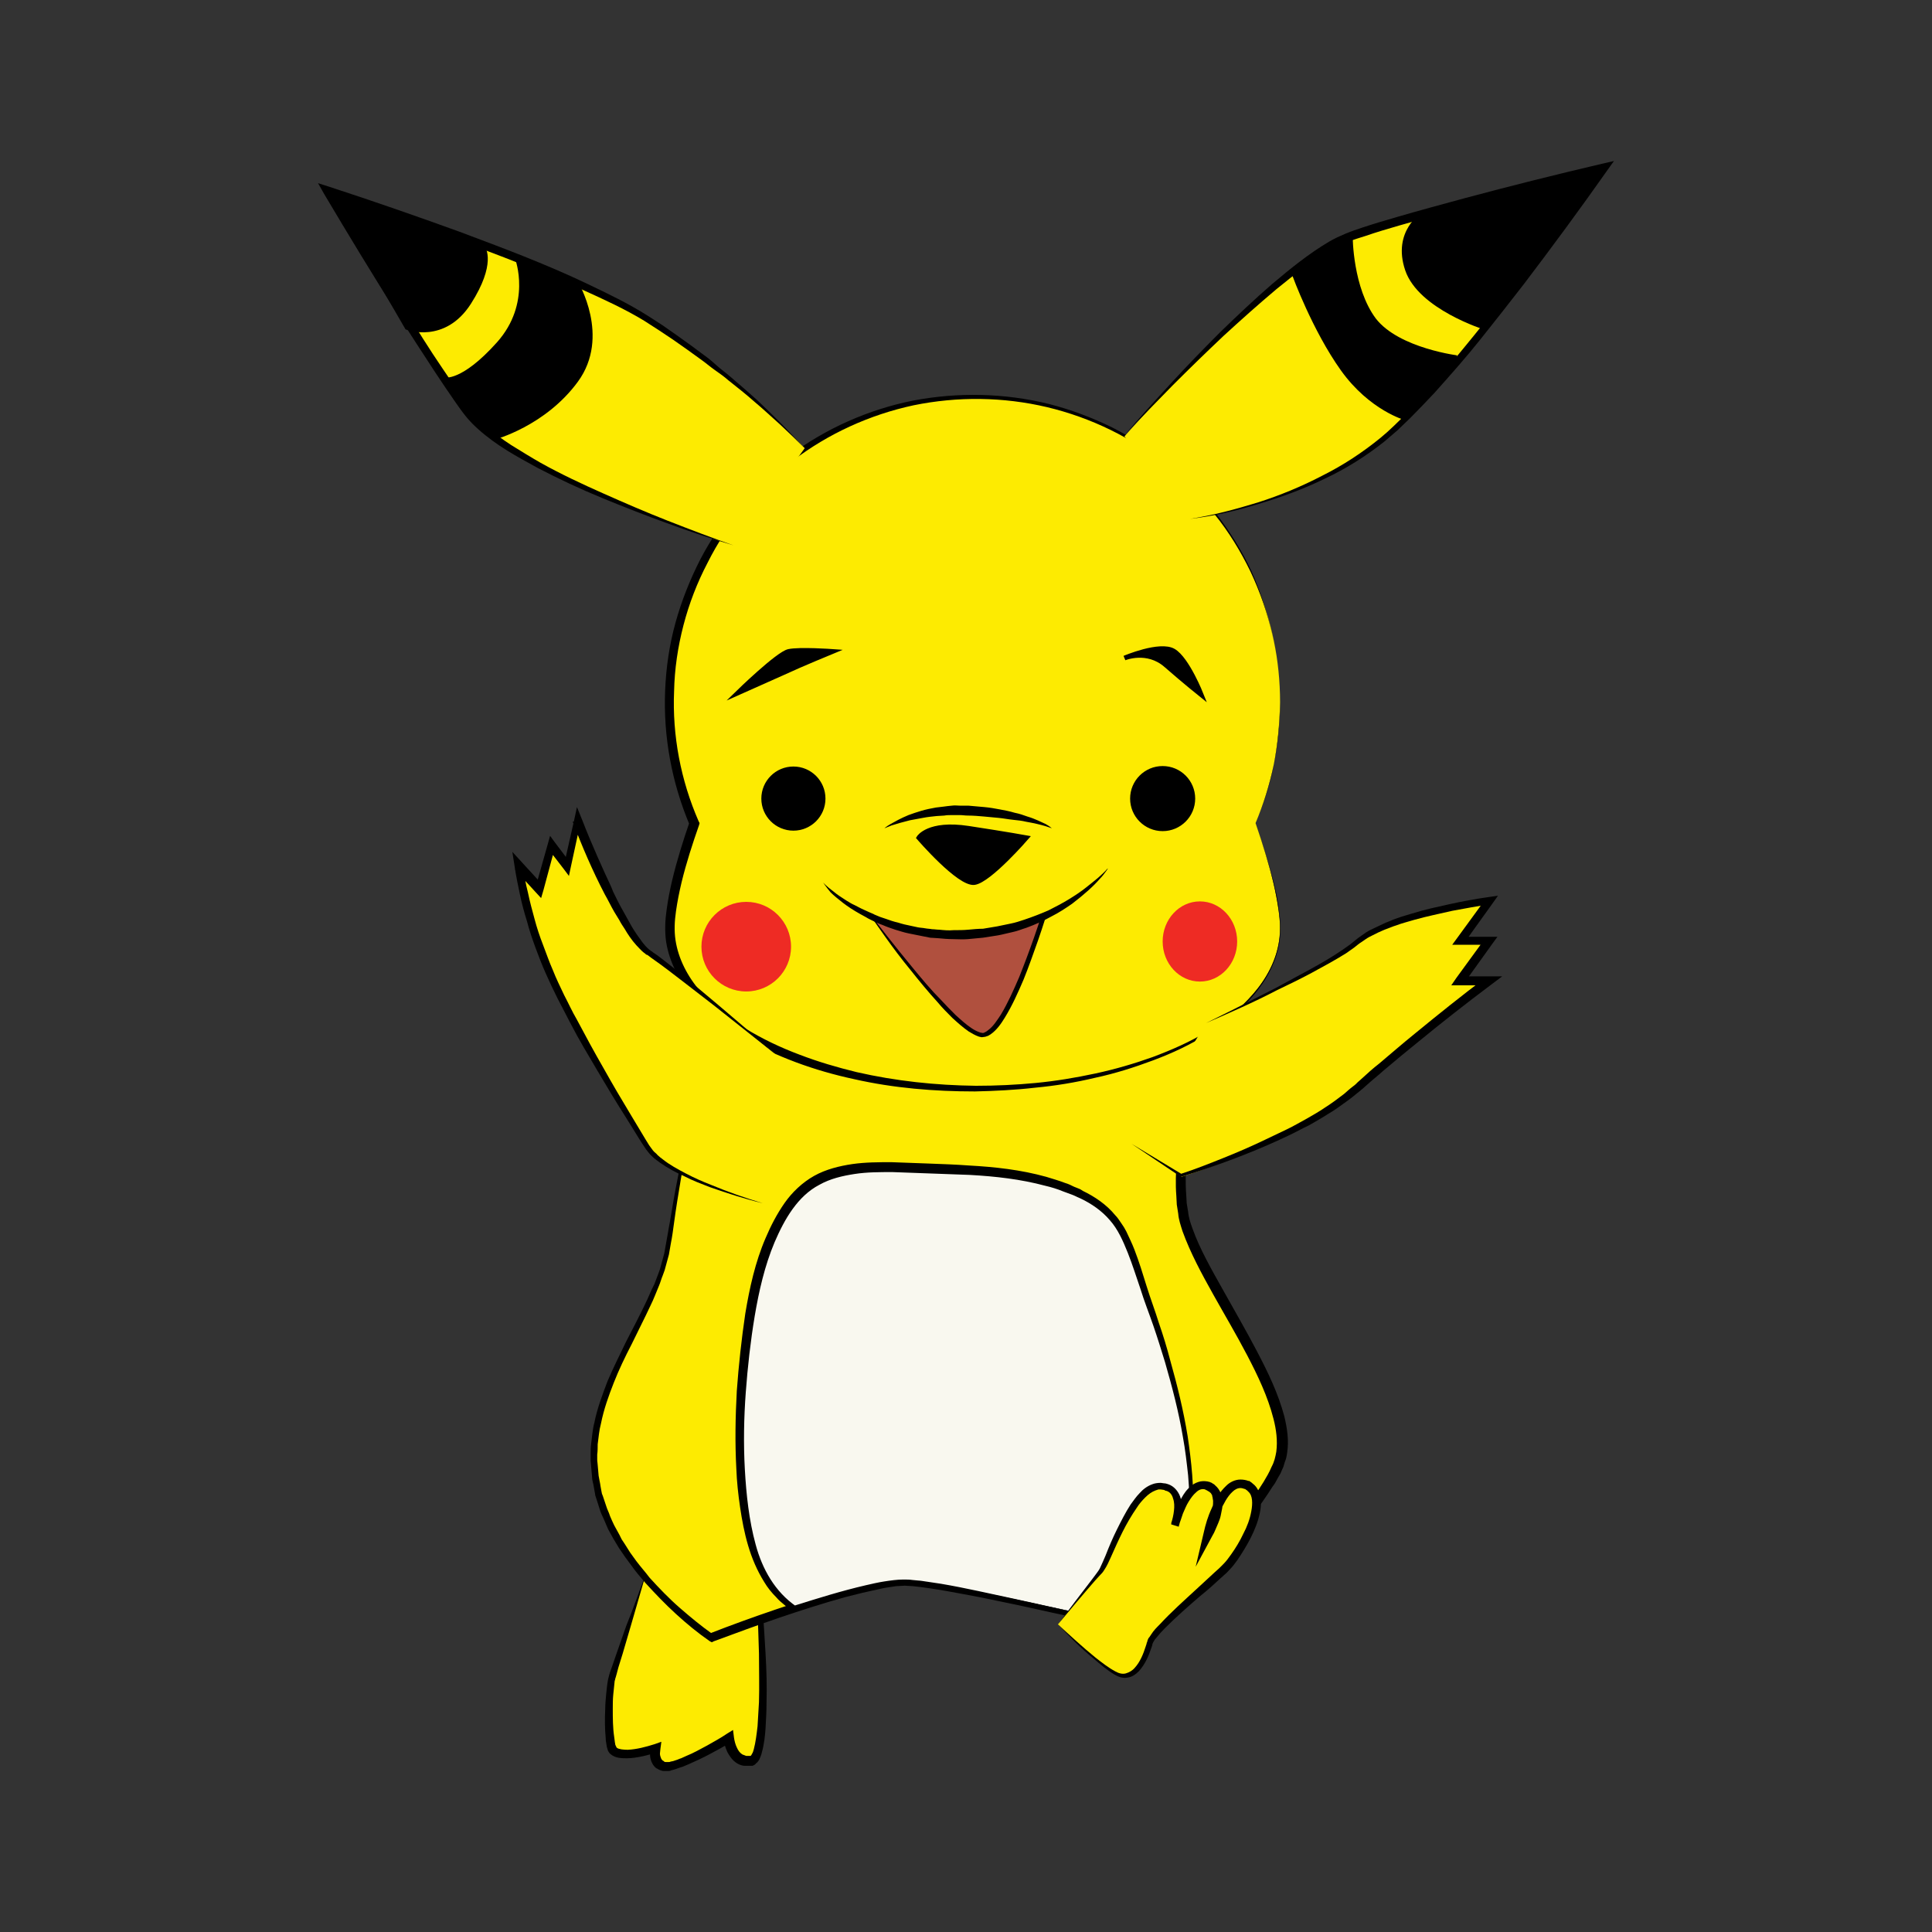 <svg:svg xmlns:svg="http://www.w3.org/2000/svg" height="409.68" id="Layer_1" style="enable-background:new 0 0 270.3 338.8;" version="1.1" viewBox="-69.64 -35.84 409.68 409.68" width="409.68" x="0px" y="0px" xml:space="preserve">
<svg:rect x="-69.64" y="-35.84" width="409.68" height="409.68" fill="#333333" stroke="none"/>
<svg:style type="text/css">
	.st0{fill:#FDEB01;}
	.st1{fill:#F9F8EF;}
	.st2{stroke:#000000;stroke-miterlimit:10;}
	.st3{fill:#B0503E;}
	.st4{fill:#EE2B24;}
</svg:style>
<svg:g>
	<svg:path class="st0" d="M67.5,297.3c0,0-6.6,19.8-7.3,22.5s-1,12.3,0,15s9.3,0,9.3,0s-1,5,3.8,3.8s11.8-5.8,11.8-5.8s0.5,5.5,4.8,4.8   s1.8-33,1.8-33L67.5,297.3z" />
	<svg:path d="M67.5,297.3c-1.1,3.9-2.3,7.8-3.4,11.7l-1.7,5.8l-0.9,2.9l-0.4,1.5l-0.2,0.7c-0.1,0.2-0.1,0.5-0.2,0.7   c-0.1,0.9-0.2,1.9-0.3,2.9c-0.1,1-0.1,2-0.1,3c0,2,0,4,0.3,6c0.1,0.5,0.1,1,0.2,1.4c0,0.2,0.1,0.4,0.2,0.6c0-0.1,0.1,0.3,0.1,0.2   c0,0,0,0,0,0c0,0,0,0,0.1,0.1c0.4,0.3,1.4,0.4,2.3,0.4c1.9-0.1,3.8-0.6,5.7-1.2l1.4-0.5l-0.2,1.5c0,0.3-0.1,0.7-0.1,1   c0,0.3,0.1,0.7,0.2,0.9c0.1,0.3,0.2,0.4,0.4,0.6c0.1,0,0.2,0.1,0.3,0.2c0.1,0.1,0.2,0.1,0.4,0.1c0.1,0,0.3,0,0.5,0   c0.2,0,0.3,0,0.5-0.1l0.5-0.1l0.6-0.2c0.4-0.1,0.7-0.3,1.1-0.4l1.1-0.5c1.5-0.6,2.9-1.4,4.4-2.2c1.4-0.8,2.9-1.6,4.2-2.5l1.3-0.8   l0.2,1.6c0.1,0.7,0.3,1.5,0.6,2.1c0.3,0.7,0.7,1.2,1.2,1.5c0.3,0.1,0.5,0.2,0.8,0.3c0.2,0,0.3,0,0.5,0l0.3,0l0.1,0l0,0l0,0   c0,0-0.2,0-0.1,0l0,0l0.1,0c-0.1,0.1,0.2-0.1,0.3-0.4c0.2-0.3,0.3-0.6,0.4-1c0.4-1.5,0.6-3.2,0.8-4.9c0.1-1.7,0.2-3.4,0.3-5.1   c0.1-3.4,0-6.8,0-10.3c-0.1-3.4-0.2-6.9-0.4-10.3l0.5,0.6c-4-1.3-7.9-2.6-11.9-3.9C75.4,300,71.4,298.7,67.5,297.3z M67.5,297.3   c4,1,8,2.2,12.1,3.3c4,1.1,8,2.2,12,3.4l0.4,0.1l0,0.5c0.3,3.4,0.5,6.9,0.7,10.3c0.2,3.4,0.3,6.9,0.2,10.4c0,1.7-0.1,3.5-0.2,5.2   c-0.1,1.7-0.3,3.5-0.8,5.3c-0.1,0.5-0.3,0.9-0.5,1.4c-0.1,0.2-0.3,0.5-0.5,0.7c-0.1,0.1-0.3,0.2-0.4,0.4c-0.2,0.1-0.5,0.3-0.6,0.3   l-0.1,0l0,0l-0.1,0l0,0l0,0l-0.2,0l-0.4,0c-0.3,0-0.5,0-0.8,0c-0.5,0-1.1-0.2-1.6-0.5c-1-0.6-1.6-1.5-2.1-2.4   c-0.4-0.9-0.7-1.8-0.8-2.8l1.5,0.7c-1.4,0.9-2.9,1.7-4.4,2.5c-1.5,0.8-3,1.5-4.6,2.2l-1.2,0.5c-0.4,0.1-0.9,0.3-1.2,0.4l-0.6,0.2   c-0.3,0.1-0.5,0.1-0.7,0.2c-0.2,0.1-0.5,0.1-0.7,0.1c-0.3,0-0.5,0-0.8,0c-0.3,0-0.5-0.1-0.8-0.2c-0.3-0.1-0.5-0.3-0.8-0.4   c-0.5-0.4-0.8-0.9-1-1.4c-0.2-0.5-0.3-1-0.3-1.5c0-0.5,0-0.9,0.1-1.5l1.2,1.1c-1,0.3-2,0.6-3,0.8c-1,0.2-2.1,0.4-3.2,0.4   c-0.5,0-1.1,0-1.7-0.1c-0.6-0.1-1.2-0.3-1.8-0.8l-0.2-0.2c-0.1-0.1-0.1-0.2-0.2-0.3c-0.2-0.3-0.1-0.2-0.2-0.5   c-0.1-0.3-0.2-0.6-0.2-0.8c-0.1-0.5-0.2-1.1-0.2-1.6c-0.2-2.1-0.2-4.1-0.1-6.2c0-1,0.1-2,0.2-3.1c0.1-1,0.2-2,0.4-3.1   c0.1-0.3,0.1-0.5,0.2-0.8l0.2-0.7l0.5-1.4l1-2.9l2-5.7C64.8,304.9,66.1,301.1,67.5,297.3z" />
</svg:g>
<svg:g>
	<svg:path class="st0" d="M81.3,178.5l42.3-10.4l62.5,13c0,0-7.4,27.6-4.6,41.2c2.9,13.6,25.7,39.6,20,52.6c-5.7,13-28.2,32.8-30.9,33.4   s-38.8-8.9-48.4-8.9s-40.8,12-40.8,12s-21.8-14.6-24.7-33.9s13.2-33.4,15.7-50.6C74.8,209.8,81.3,178.5,81.3,178.5z" />
	<svg:path d="M81.3,178.5l42.2-10.8l0.1,0l0.1,0L155,174l31.3,6.4l0.7,0.1l-0.2,0.7c-1.2,4.8-2.2,9.6-3.1,14.4   c-0.8,4.8-1.5,9.7-1.8,14.6c-0.1,2.4-0.2,4.9,0,7.3l0.1,1.8l0.3,1.8c0.1,1.2,0.5,2.4,0.9,3.5c1.6,4.5,4.1,8.8,6.5,13.1   c2.4,4.3,4.9,8.6,7.2,13c2.3,4.4,4.5,8.9,5.8,13.8c0.6,2.5,1,5.1,0.6,7.7c-0.1,0.7-0.2,1.3-0.5,2l-0.3,1c-0.1,0.3-0.3,0.6-0.4,0.9   c-0.2,0.6-0.6,1.1-0.9,1.7c-0.3,0.6-0.6,1.1-1,1.6c-2.7,4.3-5.8,8.2-9.1,11.9c-3.3,3.7-6.8,7.2-10.5,10.6c-1.8,1.7-3.7,3.3-5.7,4.9   c-1,0.8-2,1.5-3.2,2.2c-0.2,0.1-0.3,0.2-0.6,0.3l-0.2,0.1l-0.1,0c0,0-0.3,0-0.2,0l-0.2,0c-0.3,0-0.6,0-1-0.1   c-0.7-0.1-1.4-0.2-2-0.3c-4.9-0.9-9.7-2-14.5-3c-4.8-1.1-9.6-2.1-14.5-3.1c-4.8-0.9-9.7-1.9-14.5-2.4l-1.7-0.1l-1.8,0.1   c-1.2,0.2-2.3,0.3-3.5,0.6l-1.8,0.4l-1.8,0.4c-1.2,0.3-2.4,0.6-3.6,0.9c-4.7,1.3-9.4,2.8-14.1,4.4c-4.7,1.6-9.3,3.3-13.9,5   l-0.4,0.2l-0.4-0.2c-2.6-1.8-4.9-3.7-7.2-5.8c-2.3-2.1-4.4-4.3-6.5-6.6c-1-1.2-2-2.3-2.9-3.6l-1.4-1.9l-1.3-1.9l-0.6-1l-0.6-1   l-1.1-2c-0.3-0.7-0.6-1.4-0.9-2.1c-0.3-0.7-0.7-1.4-0.9-2.2l-0.7-2.2l-0.2-0.6l-0.1-0.6l-0.2-1.1c-0.1-0.8-0.4-1.5-0.4-2.3   l-0.2-2.3c0-0.4-0.1-0.8-0.1-1.1l0-1.2c0-0.8,0-1.6,0.1-2.3c0.2-1.5,0.3-3.1,0.7-4.6c0.6-3,1.7-5.9,2.8-8.8   c1.2-2.8,2.6-5.6,3.9-8.3c1.4-2.7,2.8-5.4,4.1-8.1c0.7-1.4,1.2-2.8,1.9-4.1c0.3-0.7,0.5-1.4,0.8-2.1l0.4-1.1l0.3-1.1l0.6-2.2   l0.4-2.2c0.3-1.5,0.5-3,0.8-4.5c0.5-3,1-6,1.6-9C76.3,202.3,78.8,190.4,81.3,178.5z M81.3,178.5c-2.3,11.9-4.6,23.9-6.6,35.9   c-0.5,3-1,6-1.4,9c-0.2,1.5-0.4,3-0.7,4.5l-0.4,2.3l-0.6,2.2l-0.3,1.1l-0.4,1.1c-0.3,0.7-0.5,1.5-0.8,2.2c-0.6,1.4-1.1,2.8-1.8,4.2   c-1.3,2.8-2.7,5.5-4,8.2c-1.4,2.7-2.7,5.4-3.8,8.2c-1.1,2.8-2.1,5.6-2.7,8.6c-0.4,1.5-0.5,2.9-0.7,4.4c0,0.7,0,1.5-0.1,2.2l0,1.1   c0,0.4,0.1,0.8,0.1,1.1l0.2,2.3c0.1,0.7,0.3,1.4,0.4,2.2l0.2,1.1l0.1,0.5l0.2,0.5l0.7,2.1c0.2,0.7,0.6,1.4,0.8,2.1   c0.3,0.7,0.6,1.4,0.9,2l1.1,2l0.5,1l0.6,0.9l1.2,1.9l1.3,1.8c0.9,1.2,1.9,2.3,2.8,3.5c2,2.2,4.1,4.4,6.4,6.4c2.3,2,4.6,3.9,7,5.6   l-0.8-0.1c4.6-1.8,9.3-3.5,14-5.1c4.7-1.6,9.4-3.1,14.2-4.5c1.2-0.3,2.4-0.7,3.6-1l1.8-0.5l1.8-0.4c1.2-0.3,2.5-0.4,3.8-0.6   l1.8-0.1c0.7,0,1.3,0.1,2,0.1c5,0.4,9.9,1.4,14.7,2.4c4.9,1,9.7,2,14.5,3c4.8,1,9.7,2.1,14.5,3c0.6,0.1,1.1,0.2,1.7,0.3   c0.2,0.1,0.6,0,0.9,0.1l0.2,0c0.1,0-0.1,0-0.1,0l0,0l0,0c0,0,0.2-0.1,0.3-0.1c0.9-0.5,1.9-1.3,2.9-2c1.9-1.5,3.8-3.1,5.6-4.8   c3.6-3.3,7.1-6.8,10.4-10.4c3.3-3.6,6.4-7.4,9-11.6c0.6-1,1.2-2,1.7-3.2c0.6-1.1,0.8-2.1,1-3.2c0.3-2.3,0-4.7-0.6-7   c-1.2-4.7-3.3-9.1-5.6-13.5c-2.3-4.4-4.8-8.6-7.2-12.9c-2.4-4.3-4.8-8.7-6.5-13.4c-0.4-1.3-0.8-2.4-0.9-3.7l-0.3-1.9l-0.1-1.9   c-0.2-2.5-0.1-5,0.1-7.5c0.3-5,1.1-9.9,2-14.8c0.9-4.9,2-9.7,3.2-14.5l0.5,0.9l-31.2-6.7l-31.2-6.7l0.2,0L81.3,178.5z" />
</svg:g>
<svg:g>
	<svg:path class="st1" d="M160.9,306.6c2.5-1.2,5.1-2.5,7.6-3.8c4.2-2.2,9-4.5,11.8-8.5c3.1-4.3,2.9-10.2,2.6-15.2   c-0.8-13.2-4.6-26.4-9-38.8c-1.8-4.9-3-10.1-5.4-14.8c-2.3-4.4-5.5-6.8-9.9-8.7c-10.5-4.6-21.9-4.6-33.2-5   c-9.6-0.4-20.9-1.3-27.3,7.3c-6.1,8.1-8.3,19.8-9.5,29.7c-1.6,12.5-2.1,26.8,0.3,39.2c1.1,5.9,3.4,11.8,8,15.8   c0.6,0.5,1.2,1,1.8,1.4c8.9-2.9,18.8-5.8,23.6-5.8C128.9,299.4,148.8,304,160.9,306.6z" />
	<svg:path d="M160.9,306.6l7.3-3.8c2.4-1.3,4.9-2.5,7.1-4.1c2.2-1.5,4.2-3.4,5.5-5.8c1.2-2.4,1.7-5.1,1.8-7.8c0.1-2.7-0.1-5.4-0.3-8.1   c-0.3-2.7-0.6-5.4-1.1-8.1c-0.9-5.4-2.3-10.7-3.8-15.9c-0.8-2.6-1.6-5.2-2.5-7.8c-0.9-2.6-1.9-5.1-2.7-7.7   c-0.9-2.6-1.7-5.2-2.7-7.7c-1-2.5-2.1-5-3.8-6.9c-1.7-2-3.9-3.5-6.2-4.6c-0.3-0.1-0.6-0.3-0.9-0.4c-0.1-0.1-0.3-0.1-0.4-0.2   l-0.5-0.2c-0.6-0.2-1.3-0.5-1.9-0.7c-1.2-0.5-2.5-0.9-3.8-1.2c-5.2-1.4-10.6-2-16-2.3c-2.7-0.1-5.4-0.2-8.2-0.3   c-2.7-0.1-5.5-0.2-8.2-0.3c-2.7,0-5.4,0-8,0.4c-2.6,0.4-5.2,1-7.5,2.3c-4.6,2.4-7.4,7.3-9.5,12.2c-2.1,5-3.3,10.3-4.2,15.6   c-0.9,5.4-1.5,10.8-1.9,16.2c-0.4,5.4-0.5,10.9-0.2,16.3c0.3,5.4,0.9,10.9,2.3,16c1.4,5.2,4.1,10,8.6,13.1l-0.6-0.1   c5.1-1.6,10.2-3.2,15.4-4.4c1.3-0.3,2.6-0.6,3.9-0.8c1.3-0.2,2.7-0.4,4-0.4c0.7,0,1.3,0,2,0.1c0.7,0.1,1.4,0.1,2,0.2   c1.3,0.2,2.6,0.4,4,0.6c5.3,0.9,10.4,2.1,15.6,3.2L160.9,306.6z M160.9,306.6l-15.6-3.2c-5.2-1-10.4-2.1-15.7-2.9   c-1.3-0.2-2.6-0.4-3.9-0.5c-0.7-0.1-1.3-0.1-2-0.2c-0.6,0-1.4-0.1-2,0c-2.6,0.1-5.2,0.7-7.7,1.4c-5.1,1.3-10.2,2.9-15.2,4.6   l-0.3,0.1l-0.3-0.2l-1.6-1.3c-0.6-0.5-1.1-0.9-1.6-1.5c-1-1-1.9-2.1-2.6-3.3c-1.5-2.4-2.6-5-3.4-7.7c-0.8-2.7-1.3-5.4-1.7-8.1   c-0.4-2.7-0.7-5.5-0.8-8.2c-0.3-5.5-0.2-11,0.1-16.5c0.4-5.5,1-11,1.8-16.4c0.9-5.4,2.1-10.9,4.3-16c1.1-2.6,2.4-5.1,4-7.4   c1.6-2.3,3.8-4.4,6.3-5.8c2.5-1.4,5.4-2.1,8.1-2.5c2.8-0.4,5.6-0.4,8.3-0.4c2.8,0.1,5.5,0.2,8.2,0.3c2.7,0.1,5.5,0.2,8.2,0.4   c5.5,0.3,11,0.9,16.4,2.4c1.3,0.4,2.7,0.8,4,1.3c0.7,0.2,1.3,0.5,1.9,0.8l0.5,0.2c0.2,0.1,0.3,0.1,0.5,0.2c0.3,0.1,0.6,0.3,0.9,0.5   c2.5,1.2,5,2.9,6.8,5.1c0.5,0.5,0.9,1.1,1.3,1.7l0.6,0.9c0.2,0.3,0.3,0.6,0.5,0.9c0.6,1.3,1.2,2.5,1.7,3.8c1,2.6,1.8,5.2,2.6,7.8   c0.8,2.6,1.8,5.2,2.6,7.8c0.9,2.6,1.7,5.2,2.4,7.9c1.5,5.3,2.8,10.6,3.7,16.1c0.8,5.4,1.4,10.9,1.1,16.4c-0.2,2.8-0.7,5.6-2.1,8   c-1.4,2.5-3.5,4.4-5.8,5.9c-2.3,1.5-4.8,2.7-7.2,3.9L160.9,306.6z" />
</svg:g>
<svg:g>
	<svg:path class="st0" d="M201.8,113.1c0-35.8-29-64.8-64.8-64.8s-64.8,29-64.8,64.8c0,9.1,1.9,17.7,5.2,25.6   c-3.4,9.4-5.2,17.5-5.2,22.3c0,18.8,29,34,64.8,34s64.8-15.2,64.8-34c0-4.8-1.9-12.9-5.2-22.3C199.9,130.9,201.8,122.2,201.8,113.1   z" />
	<svg:path d="M201.8,113.1c0-9.6-2.2-19.1-6.3-27.8c-2.1-4.3-4.6-8.4-7.6-12.1c-3-3.7-6.3-7.2-10-10.2c-3.7-3-7.8-5.6-12.1-7.7   c-4.3-2.1-8.8-3.7-13.4-4.8c-9.3-2.2-19-2.3-28.3-0.4c-9.3,2-18.1,6-25.7,11.8c-3.8,2.9-7.2,6.2-10.2,9.8   c-3.1,3.6-5.7,7.6-7.8,11.8c-2.2,4.2-3.9,8.6-5.1,13.2c-1.2,4.6-1.9,9.3-2,14c-0.4,9.4,1.4,18.9,5.2,27.6l0.2,0.4l-0.1,0.4   c-1.4,4-2.7,8-3.7,12.1c-0.5,2.1-0.9,4.1-1.2,6.2c-0.3,2.1-0.4,4.1-0.1,6.1c0.6,4,2.6,7.8,5.3,10.9c1.3,1.6,2.9,3,4.5,4.3   c1.6,1.3,3.3,2.5,5.1,3.6c3.6,2.2,7.4,4,11.4,5.5c3.9,1.5,8,2.7,12.1,3.7c8.3,1.9,16.8,2.8,25.3,2.9c4.3,0,8.5-0.2,12.7-0.6   c4.2-0.4,8.4-1.1,12.6-2c4.2-0.9,8.3-2.1,12.2-3.5c4-1.5,7.9-3.2,11.5-5.4c1.8-1.1,3.6-2.3,5.2-3.6c1.7-1.3,3.2-2.8,4.6-4.4   c2.8-3.2,4.9-7.1,5.5-11.3c0.3-2.1,0.2-4.2-0.1-6.3c-0.3-2.1-0.7-4.2-1.2-6.3c-1-4.1-2.3-8.2-3.7-12.3l0,0l0,0   c1.7-4,3.1-8.2,3.9-12.5C201.3,121.9,201.7,117.5,201.8,113.1z M201.8,113.1c0,4.4-0.4,8.8-1.3,13.1c-0.9,4.3-2.2,8.5-3.9,12.5l0,0   c1.4,4,2.7,8.1,3.8,12.3c0.5,2.1,1,4.2,1.2,6.3c0.3,2.1,0.4,4.3,0.1,6.4c-0.6,4.3-2.7,8.2-5.5,11.5c-1.4,1.6-2.9,3.1-4.6,4.5   c-1.7,1.4-3.4,2.6-5.2,3.7c-3.6,2.3-7.5,4.1-11.5,5.6c-4,1.5-8.1,2.8-12.3,3.7c-4.2,1-8.4,1.7-12.7,2.1c-4.3,0.5-8.6,0.7-12.8,0.8   c-8.6,0-17.2-0.7-25.6-2.6c-4.2-0.9-8.4-2.1-12.4-3.6c-4-1.5-8-3.3-11.7-5.6c-1.9-1.1-3.7-2.4-5.3-3.7c-1.7-1.4-3.3-2.9-4.7-4.5   c-2.9-3.3-5.1-7.3-5.8-11.8c-0.3-2.2-0.2-4.5,0.1-6.6c0.3-2.2,0.7-4.3,1.2-6.4c1-4.2,2.3-8.3,3.7-12.4l0,0.7   c-3.8-9-5.6-18.8-5.2-28.5c0.2-4.9,0.9-9.7,2.2-14.4c1.3-4.7,3.1-9.2,5.3-13.5c4.5-8.6,11-16.1,18.8-21.9   c7.8-5.8,16.8-9.8,26.3-11.7c9.5-1.8,19.3-1.6,28.7,0.7c4.7,1.2,9.2,2.9,13.5,5c4.3,2.2,8.3,4.8,12,7.9c3.7,3,7.1,6.5,10,10.3   c2.9,3.8,5.5,7.9,7.5,12.2C199.6,94,201.8,103.6,201.8,113.1z" />
</svg:g>
<svg:circle class="st2" cx="98.6" cy="133.5" r="6.3" />
<svg:circle class="st2" cx="176.9" cy="133.5" r="6.4" />
<svg:g>
	<svg:path class="st0" d="M117.9,139.8c0,0,7-4.6,19-3.7s16.5,3.7,16.5,3.7" />
	<svg:path d="M117.9,139.8c0,0,0.4-0.4,1.3-0.9c0.9-0.5,2.1-1.2,3.8-1.9c0.8-0.3,1.7-0.6,2.7-0.9c1-0.3,2-0.5,3.1-0.7   c1.1-0.1,2.2-0.3,3.4-0.4c0.6-0.1,1.2,0,1.7,0c0.6,0,1.2,0,1.8,0c1.2,0.1,2.3,0.2,3.4,0.3c1.1,0.1,2.3,0.3,3.3,0.5   c1.1,0.2,2.1,0.4,3.1,0.7c1,0.2,1.9,0.5,2.7,0.8c1.7,0.5,3,1.2,3.9,1.6c0.9,0.5,1.3,0.9,1.3,0.9s-0.5-0.2-1.5-0.5   c-1-0.3-2.3-0.6-4-0.9c-0.8-0.2-1.7-0.3-2.7-0.4c-1-0.1-2-0.3-3-0.4c-1.1-0.1-2.1-0.2-3.2-0.3c-1.1-0.1-2.3-0.2-3.4-0.2   c-0.6,0-1.1-0.1-1.7-0.1c-0.6,0-1.1,0-1.7,0c-0.5,0-1.1,0-1.6,0.1c-0.5,0-1.1,0.1-1.6,0.1c-1,0.1-2,0.2-3,0.4   c-0.9,0.2-1.8,0.3-2.7,0.5c-1.6,0.4-3,0.8-3.9,1.1C118.4,139.6,117.9,139.8,117.9,139.8z" />
</svg:g>
<svg:g>
	<svg:path class="st3" d="M112.9,155.4c0,0,11.2,2.9,19.2,2.6c8-0.3,20.7-3.3,20.7-3.3s-8.3,29.2-14.2,28.9   C132.8,183.4,112.9,155.4,112.9,155.4z" />
	<svg:path d="M112.9,155.4c3.3,0.7,6.6,1.4,9.9,1.8c1.7,0.2,3.3,0.4,5,0.5c0.8,0.1,1.7,0.1,2.5,0.1c0.8,0,1.7,0,2.5-0.1   c1.7-0.1,3.3-0.3,5-0.5c1.7-0.2,3.3-0.5,5-0.8c3.3-0.6,6.6-1.3,9.9-2l0.7-0.2l-0.2,0.7c-0.8,2.9-1.7,5.7-2.7,8.6   c-1,2.8-2,5.7-3.1,8.4c-1.2,2.8-2.4,5.5-4,8.1c-0.8,1.3-1.7,2.6-3,3.5c-0.2,0.1-0.3,0.2-0.5,0.3l-0.6,0.2c-0.2,0-0.5,0.1-0.7,0.1   c-0.3,0-0.4-0.1-0.6-0.1c-0.9-0.3-1.5-0.7-2.2-1.1c-1.3-0.9-2.4-1.9-3.5-2.9c-1.1-1.1-2.1-2.1-3.1-3.3c-2-2.2-3.9-4.5-5.8-6.9   c-1.9-2.3-3.7-4.7-5.4-7.1C116.3,160.3,114.6,157.9,112.9,155.4z M112.9,155.4c3.6,4.8,7.3,9.5,11.1,14.1c1.9,2.3,3.8,4.6,5.9,6.7   c1,1.1,2.1,2.2,3.1,3.2c1.1,1,2.2,2,3.4,2.8c0.6,0.4,1.2,0.7,1.8,0.9l0.5,0.1c0.1,0,0.3,0,0.4-0.1l0.4-0.2c0.1-0.1,0.3-0.2,0.4-0.3   c1.1-0.8,1.9-2.1,2.7-3.3c1.5-2.5,2.7-5.2,3.9-8c2.2-5.5,4.2-11.2,5.9-16.9l0.5,0.6c-3.3,0.7-6.6,1.4-10,1.9   c-1.7,0.3-3.3,0.5-5,0.7c-1.7,0.2-3.4,0.4-5.1,0.5c-3.4,0.2-6.8-0.2-10.1-0.7C119.5,157,116.2,156.3,112.9,155.4z" />
</svg:g>
<svg:path class="st2" d="M86.8,111.1c0,0,8.5-8.3,10.8-8.8s9.3,0,9.3,0s-6.8,2.8-10,4.3C93.5,108.1,86.8,111.1,86.8,111.1z" />
<svg:path class="st2" d="M168.8,103.7c0,0,4.8-2,8.8,1.5s7.5,6.3,7.5,6.3s-3-7.6-5.9-9.3S168.8,103.7,168.8,103.7z" />
<svg:g>
	<svg:path class="st0" d="M101,59.2c0,0-14.6-15.8-33.7-27.5S0,4.8,0,4.8s19.7,33.7,29.6,46.9s56.4,28.2,56.4,28.2" />
	<svg:path d="M101,59.2c-1.7-1.7-3.5-3.4-5.2-5c-1.8-1.6-3.6-3.3-5.4-4.8c-1.8-1.6-3.7-3.1-5.6-4.6c-0.9-0.8-1.9-1.5-2.9-2.2   c-1-0.7-1.9-1.5-2.9-2.2c-1.9-1.4-3.9-2.8-5.9-4.2c-1-0.7-2-1.3-3-2L67,32.2c-4.1-2.5-8.5-4.5-12.9-6.5c-4.4-1.9-8.9-3.8-13.4-5.6   c-4.5-1.8-9-3.5-13.6-5.1C18.1,11.8,8.9,8.7-0.3,5.8l1.2-1.5c5,8.6,10.1,17.1,15.3,25.5c2.6,4.2,5.2,8.4,8,12.5l2.1,3.1l2.1,3.1   c0.7,1,1.4,2,2.1,3c0.7,1,1.5,1.8,2.4,2.6c1.8,1.6,3.8,3.1,5.8,4.4c2.1,1.3,4.2,2.6,6.3,3.8c4.3,2.4,8.8,4.5,13.3,6.5   c4.5,2,9.1,4,13.7,5.8c4.6,1.8,9.3,3.6,13.9,5.2c-4.7-1.4-9.5-3-14.1-4.7c-4.7-1.7-9.3-3.5-13.9-5.4c-4.6-1.9-9.1-4-13.5-6.3   c-2.2-1.2-4.4-2.4-6.5-3.7c-2.1-1.3-4.2-2.8-6.1-4.5c-0.9-0.8-1.9-1.8-2.7-2.8c-0.8-1-1.5-2-2.2-3c-1.4-2-2.8-4.1-4.2-6.2   c-2.7-4.1-5.4-8.3-8.1-12.5C9.3,22.3,4.2,13.9-0.9,5.3L-2.2,3l2.5,0.8c9.2,3,18.4,6.2,27.5,9.5c4.5,1.7,9.1,3.4,13.6,5.2   c4.5,1.8,9,3.7,13.4,5.8c4.4,2.1,8.8,4.2,12.9,6.8l3.1,2c1,0.7,2,1.4,3,2.1c2,1.4,3.9,2.8,5.9,4.3c1,0.7,1.9,1.5,2.8,2.3   c0.9,0.8,1.9,1.5,2.8,2.3c1.9,1.6,3.7,3.2,5.5,4.8C94.3,52.2,97.7,55.6,101,59.2z" />
</svg:g>
<svg:g>
	<svg:path class="st0" d="M182.7,74.2c0,0,25.2-3.1,42-17.9S270.3,0,270.3,0s-38.1,8.9-53.6,14.4s-47.9,42.3-47.9,42.3" />
	<svg:path d="M182.7,74.2c2.4-0.4,4.9-0.9,7.3-1.5c2.4-0.6,4.8-1.3,7.1-2c4.7-1.5,9.3-3.4,13.7-5.7c4.4-2.2,8.5-4.9,12.3-8l1.4-1.2   l1.4-1.3c0.9-0.9,1.8-1.7,2.6-2.6c1.7-1.8,3.4-3.6,5-5.4c3.3-3.7,6.4-7.5,9.5-11.3c3.1-3.8,6.1-7.7,9.1-11.7   c6-7.9,11.8-15.9,17.4-24l1,1.5c-9.7,2.3-19.4,4.6-29.1,7.1c-4.8,1.3-9.6,2.5-14.4,3.9c-2.4,0.7-4.8,1.4-7.1,2.2   c-1.2,0.4-2.4,0.7-3.5,1.2l-0.9,0.3l-0.8,0.4c-0.5,0.2-1.1,0.5-1.6,0.8c-4.3,2.4-8.2,5.4-12.1,8.6c-3.8,3.2-7.5,6.5-11.2,9.9   c-3.6,3.4-7.2,6.9-10.7,10.4c-3.5,3.6-7,7.1-10.4,10.8c3.2-3.8,6.6-7.5,10-11.2c3.4-3.7,6.9-7.3,10.4-10.8c3.6-3.5,7.2-6.9,11-10.2   c3.8-3.2,7.7-6.4,12.1-9c0.5-0.3,1.1-0.6,1.7-0.9l0.9-0.4l0.9-0.4c1.2-0.5,2.4-0.9,3.6-1.3c2.4-0.8,4.8-1.5,7.2-2.2   c4.8-1.4,9.6-2.7,14.4-4c9.7-2.6,19.3-5,29.1-7.3l2.6-0.6l-1.5,2.1c-5.7,8.1-11.6,16.1-17.6,24c-3,3.9-6.1,7.8-9.2,11.7   c-3.1,3.9-6.4,7.6-9.7,11.3c-1.7,1.8-3.4,3.6-5.2,5.4c-0.9,0.9-1.8,1.7-2.7,2.6l-1.4,1.2l-1.4,1.2c-3.9,3.1-8.2,5.8-12.7,7.9   c-4.5,2.2-9.2,3.9-13.9,5.3C192.5,72.5,187.6,73.6,182.7,74.2z" />
</svg:g>
<svg:path class="st2" d="M24.7,44.7c0,0,3.8,0.9,11.4-7.6S40.1,19,40.1,19l12.4,5.2c0,0,6.8,11.3,0,20.6S35.1,56.9,35.1,56.9l-5.5-5.2  L24.7,44.7z" />
<svg:path class="st2" d="M221.7,32c-5-6.7-5-17.6-5-17.6l-11.8,8.1c0,0,4.2,11.5,10.2,19.9s13.4,10.4,13.4,10.4l11.4-12.7  C239.9,40.1,226.8,38.6,221.7,32z" />
<svg:path class="st2" d="M232.2,9.6c0,0-6.1,3.7-3.4,11.7c2.7,8,16.5,12.3,16.5,12.3l25-33.6L232.2,9.6z" />
<svg:path class="st2" d="M0,4.8l32.8,12c0,0,2.3,3.2-3,11.5s-13.1,5.3-13.1,5.3L0,4.8z" />
<svg:circle class="st4" cx="88.6" cy="164.9" r="9.5" />
<svg:ellipse class="st4" cx="184.8" cy="163.8" rx="7.9" ry="8.5" />
<svg:g>
	<svg:path class="st0" d="M94.9,187.8c0,0-21.2-17.7-27.2-21.8s-15.1-28-15.1-28l-2.2,9.7l-3.4-4.5l-2.6,9.2l-4.4-4.8   c0,0,1.4,11.1,7,23.5c5.5,12.4,16.4,29.7,20.4,36.2c4,6.5,24.5,11.9,24.5,11.9" />
	<svg:path d="M94.9,187.8l-13.1-10.4l-6.6-5.1c-2.2-1.7-4.4-3.4-6.7-5l-0.8-0.6l-0.2-0.1l-0.1,0l-0.1-0.1l-0.1-0.1l-0.4-0.3   c-0.5-0.4-1-1-1.5-1.5c-1-1.1-1.8-2.3-2.5-3.5c-0.4-0.6-0.8-1.2-1.1-1.8c-0.4-0.6-0.7-1.2-1.1-1.8c-0.7-1.2-1.3-2.5-2-3.7   c-2.6-5-4.8-10.1-6.8-15.4l1.7-0.1l-2.1,9.7l-0.4,1.9l-1.2-1.6l-3.4-4.4l1.7-0.3l-2.5,9.3l-0.5,1.7l-1.2-1.3l-4.4-4.8l1.7-0.8   c0.3,1.9,0.6,3.8,1.1,5.7c0.4,1.9,0.9,3.8,1.4,5.6c0.5,1.9,1.1,3.7,1.8,5.5c0.7,1.8,1.3,3.6,2.1,5.4c0.7,1.8,1.6,3.6,2.4,5.3   c0.9,1.7,1.7,3.5,2.7,5.2c1.8,3.4,3.7,6.9,5.6,10.2c1.9,3.4,3.9,6.8,5.9,10.1l3,5l0.8,1.3c0.2,0.3,0.6,0.8,0.8,1.1   c0.3,0.4,0.7,0.6,1,1c0.3,0.3,0.7,0.6,1.1,0.9c1.5,1.2,3.2,2.1,4.9,3c1.7,0.9,3.5,1.7,5.3,2.4c3.6,1.5,7.3,2.8,11,3.9   c-3.8-0.9-7.5-2.1-11.2-3.4c-1.8-0.7-3.7-1.4-5.4-2.3c-1.8-0.8-3.5-1.7-5.2-2.9c-0.4-0.3-0.8-0.6-1.2-0.9c-0.4-0.4-0.8-0.7-1.1-1.1   c-0.3-0.4-0.6-0.7-0.9-1.2l-0.8-1.2l-3.1-5c-2.1-3.3-4.1-6.6-6.1-10c-2-3.4-4-6.7-5.8-10.2c-0.9-1.7-1.8-3.5-2.7-5.2   c-0.9-1.8-1.7-3.5-2.5-5.3c-0.8-1.8-1.5-3.6-2.2-5.5c-0.7-1.9-1.3-3.7-1.8-5.6c-0.6-1.9-1.1-3.8-1.5-5.7c-0.4-1.9-0.8-3.8-1.1-5.8   l-0.5-3.2l2.2,2.4l4.4,4.8l-1.7,0.4l2.6-9.2l0.5-1.8l1.1,1.5l3.4,4.5l-1.6,0.4l2.2-9.7l0.6-2.8l1.1,2.7c1,2.6,2.1,5.2,3.2,7.7   l1.7,3.8c0.6,1.3,1.2,2.5,1.7,3.8c0.6,1.2,1.2,2.5,1.9,3.7c0.3,0.6,0.7,1.2,1,1.8c0.3,0.6,0.7,1.2,1,1.8c0.7,1.2,1.5,2.3,2.3,3.4   c0.4,0.5,0.8,1,1.4,1.5l0.4,0.3l0.1,0.1c0,0,0.1,0.1,0,0l0.1,0l0.2,0.2l0.9,0.6c4.5,3.4,8.7,7,13,10.6   C86.5,180.5,90.7,184.1,94.9,187.8z" />
</svg:g>
<svg:g>
	<svg:path class="st0" d="M186.1,181.1c0,0,26-11.8,32.3-17.3c6.3-5.5,27.7-8.5,27.7-8.5l-6.1,8.5h6.1l-6.1,8.5h6.1c0,0-16,12-27.7,22.7   c-11.7,10.7-37.5,18.7-37.5,18.7l-10.4-6.7" />
	<svg:path d="M186.1,181.1c4.9-2.4,9.8-4.9,14.7-7.4c2.4-1.3,4.8-2.6,7.2-3.9c2.4-1.3,4.8-2.7,7-4.2l1.7-1.2c0.5-0.4,1-0.8,1.6-1.3   c0.6-0.4,1.1-0.8,1.7-1.2c0.6-0.4,1.3-0.7,1.9-1c0.6-0.3,1.3-0.6,1.9-0.9c0.6-0.3,1.3-0.5,1.9-0.8c1.3-0.5,2.6-0.9,4-1.3   c1.3-0.4,2.7-0.8,4-1.1c1.3-0.3,2.7-0.6,4-0.9c2.7-0.6,5.4-1.1,8.2-1.5l2.1-0.3l-1.2,1.7l-6.1,8.5l-0.8-1.5l6.1,0l1.9,0l-1.1,1.5   l-6.1,8.5l-0.8-1.6l6.1,0l2.9,0l-2.4,1.8c-5.2,3.9-10.3,7.9-15.3,12c-2.5,2-5,4.1-7.5,6.2c-1.2,1.1-2.5,2.1-3.7,3.2l-0.9,0.8   c-0.2,0.1-0.3,0.3-0.5,0.4l-0.5,0.4c-0.6,0.5-1.2,1-1.9,1.5c-1.4,1-2.7,2-4.1,2.8c-1.4,0.9-2.8,1.7-4.2,2.5   c-1.5,0.7-2.9,1.5-4.4,2.2c-1.5,0.7-3,1.4-4.4,2c-6,2.6-12.1,4.8-18.3,6.7l-0.1,0l-0.1-0.1c-3.4-2.3-6.9-4.6-10.3-6.9   c3.5,2.1,7.1,4.3,10.6,6.4l-0.2,0c3.1-1,6.1-2.2,9.1-3.4c3-1.2,6-2.5,8.9-3.9c1.5-0.7,2.9-1.4,4.4-2.1c1.5-0.7,2.8-1.5,4.3-2.3   c1.4-0.8,2.8-1.6,4.1-2.5c1.4-0.9,2.6-1.8,3.9-2.8c0.6-0.5,1.2-1.1,1.9-1.6l0.5-0.4c0.1-0.1,0.3-0.3,0.4-0.4l0.9-0.8   c1.2-1.1,2.4-2.2,3.7-3.2c2.5-2.1,4.9-4.2,7.5-6.3c5-4.1,10.1-8.2,15.3-12.1l0.6,1.8l-6.1,0l-2,0l1.1-1.6l6.2-8.5l0.8,1.5l-6.1,0   l-1.8,0l1.1-1.5l6.2-8.5l0.8,1.4c-2.7,0.4-5.4,0.9-8.1,1.4c-1.3,0.3-2.7,0.6-4,0.9c-1.3,0.3-2.6,0.6-4,1c-1.3,0.4-2.6,0.7-3.9,1.2   c-0.7,0.2-1.3,0.5-1.9,0.7c-0.6,0.2-1.2,0.5-1.9,0.8c-0.6,0.3-1.2,0.6-1.8,0.9c-0.6,0.3-1.1,0.7-1.7,1.1c-0.5,0.3-1.1,0.8-1.6,1.2   l-1.7,1.2c-2.4,1.5-4.8,2.8-7.2,4.1c-2.4,1.3-4.9,2.5-7.4,3.7C196.2,176.7,191.2,178.9,186.1,181.1z" />
</svg:g>
<svg:g>
	<svg:path class="st0" d="M154.7,308.6c0,0,7.5-9.5,9-11.3s6.5-18,12.5-18s3.3,8.3,3.3,8.3s2.5-10,7-8.3s0,10,0,10s2.8-12.7,8.3-10.2   c5.5,2.5-1.3,14.5-5.3,18.2s-14.8,12.8-15.3,15.3s-3,8.8-7.3,6.5S154.7,308.6,154.7,308.6z" />
	<svg:path d="M154.7,308.6c2.4-3.2,4.8-6.4,7.2-9.5l0.9-1.2c0.3-0.4,0.6-0.8,0.8-1.2c0.4-0.8,0.8-1.8,1.2-2.7c0.7-1.8,1.5-3.7,2.4-5.5   c0.9-1.8,1.8-3.6,2.9-5.3c0.6-0.8,1.2-1.7,1.9-2.4c0.7-0.8,1.6-1.5,2.7-1.9c0.5-0.2,1.1-0.3,1.8-0.3l0.7,0.1c0.3,0,0.6,0.1,0.9,0.2   c1.2,0.4,2.1,1.5,2.5,2.6c0.4,1.1,0.4,2.2,0.3,3.3c-0.1,1.1-0.3,2.1-0.6,3.1l-1.6-0.5c0.3-1,0.6-1.9,0.9-2.9   c0.4-0.9,0.8-1.9,1.3-2.7c0.5-0.9,1.1-1.8,2-2.5c0.4-0.4,1-0.7,1.6-0.9c0.6-0.2,1.3-0.2,1.9-0.1l0.4,0.1l0.1,0l0.1,0.1l0.1,0   l0.2,0.1l0.3,0.2c0.1,0,0.1,0.1,0.2,0.1l0.2,0.2c0.6,0.5,0.9,1,1.2,1.6c0.1,0.3,0.2,0.6,0.3,0.9l0.1,0.9c0,0.6,0,1.1-0.1,1.6   c-0.1,0.5-0.2,1-0.3,1.5c-0.1,0.5-0.3,1-0.5,1.5c-0.2,0.5-0.4,0.9-0.6,1.4c-0.2,0.5-0.4,0.9-0.7,1.4l-3.5,6.5l1.7-7.2   c0.4-1.8,0.9-3.5,1.7-5.2c0.7-1.7,1.6-3.4,3.1-4.8c0.7-0.7,1.8-1.3,3-1.3c0.6,0,1.2,0.1,1.7,0.3l0.1,0l0,0c0,0,0,0,0.1,0l0,0   l0.1,0.1l0.3,0.2c0.2,0.2,0.5,0.4,0.7,0.6c0.8,0.8,1.2,2,1.3,3c0.1,1,0,2-0.2,2.9c-0.4,1.9-1.1,3.6-1.9,5.2   c-0.8,1.6-1.8,3.2-2.8,4.7c-0.5,0.7-1.1,1.5-1.7,2.1c-0.3,0.3-0.6,0.7-1,1l-1,0.9c-1.3,1.2-2.6,2.4-4,3.5c-2.7,2.3-5.3,4.6-7.8,7.1   c-0.6,0.6-1.2,1.3-1.7,1.9c-0.1,0.2-0.3,0.3-0.4,0.5c-0.1,0.2-0.2,0.3-0.3,0.5l-0.1,0.2c0,0.1-0.1,0.2-0.1,0.3   c0,0.2-0.1,0.4-0.2,0.7c-0.6,1.8-1.3,3.4-2.6,4.9c-0.7,0.7-1.5,1.3-2.5,1.4c-1,0.2-2-0.2-2.8-0.7c-1.5-0.9-2.9-2.1-4.3-3.3   C159.6,313.7,157.1,311.2,154.7,308.6z M154.7,308.6c2.6,2.4,5.2,4.8,7.9,7c1.4,1.1,2.8,2.2,4.3,3c0.7,0.4,1.5,0.6,2.2,0.4   c0.7-0.2,1.4-0.6,1.9-1.2c1.1-1.2,1.8-2.9,2.3-4.5c0.1-0.2,0.1-0.4,0.2-0.6c0-0.1,0-0.2,0.1-0.3l0.1-0.4c0.1-0.3,0.2-0.5,0.4-0.7   c0.1-0.2,0.3-0.4,0.4-0.6c0.5-0.8,1.1-1.4,1.8-2.1c2.4-2.6,5.1-5,7.7-7.4l3.9-3.6l1-0.9c0.3-0.3,0.6-0.6,0.9-0.9   c0.6-0.6,1.1-1.3,1.6-2c1-1.4,1.9-2.9,2.6-4.4c0.8-1.5,1.4-3.1,1.7-4.8c0.3-1.6,0.3-3.3-0.6-4.1c-0.1-0.1-0.2-0.2-0.3-0.3l-0.3-0.2   l-0.1-0.1l0,0c0.1,0.1,0,0,0,0l0,0l-0.1,0c-0.3-0.1-0.6-0.2-0.9-0.2c-0.6,0-1.2,0.3-1.7,0.8c-1.1,1-1.9,2.6-2.6,4.1   c-0.7,1.6-1.2,3.2-1.6,4.9l-1.8-0.7c0.2-0.4,0.4-0.8,0.6-1.2c0.2-0.4,0.4-0.9,0.5-1.3c0.2-0.4,0.3-0.9,0.4-1.3   c0.1-0.4,0.2-0.9,0.3-1.3c0.1-0.4,0.1-0.9,0.1-1.3l-0.1-0.6c0-0.2-0.1-0.3-0.1-0.5c0-0.2-0.2-0.3-0.2-0.4c-0.1-0.2-0.2-0.2-0.3-0.3   l-0.1-0.1c0,0-0.1-0.1-0.2-0.1l-0.3-0.2l-0.2-0.1l-0.1,0l0,0l0,0l0,0c0.2,0.1,0.1,0,0.1,0l0,0l-0.2-0.1c-0.6-0.2-1.3,0-1.9,0.6   c-0.6,0.5-1.1,1.2-1.6,2c-0.5,0.8-0.8,1.6-1.2,2.5c-0.3,0.9-0.6,1.8-0.9,2.6l-1.6-0.5c0.3-0.9,0.5-1.8,0.6-2.7   c0.1-0.9,0.1-1.8-0.2-2.6c-0.2-0.8-0.7-1.4-1.4-1.6c-0.2,0-0.3-0.1-0.5-0.2l-0.7-0.1c-0.1,0-0.4,0-0.5,0c-0.2,0.1-0.4,0.1-0.6,0.2   c-0.8,0.3-1.5,0.8-2.2,1.5c-0.7,0.7-1.3,1.4-1.8,2.2c-1.1,1.6-2.1,3.3-3,5.1c-0.9,1.8-1.7,3.6-2.5,5.4c-0.4,0.9-0.8,1.8-1.4,2.7   c-0.3,0.5-0.6,0.8-1,1.2l-1,1.1C159.8,302.5,157.3,305.5,154.7,308.6z" />
</svg:g>
<svg:g>
	<svg:path class="st0" d="M104.9,151.3c0,0,9.8,11.7,30.2,11s30.4-14,30.4-14" />
	<svg:path d="M104.9,151.3c0,0,0.7,0.8,2.2,1.9c0.7,0.6,1.6,1.2,2.7,1.9c0.5,0.3,1.1,0.7,1.8,1c0.6,0.3,1.3,0.7,2,1   c0.4,0.2,0.7,0.3,1.1,0.5c0.4,0.2,0.8,0.3,1.1,0.5c0.4,0.2,0.8,0.3,1.2,0.5c0.4,0.1,0.8,0.3,1.2,0.4c0.8,0.3,1.7,0.6,2.6,0.8   c0.9,0.3,1.8,0.5,2.8,0.7c0.5,0.1,0.9,0.2,1.4,0.3c0.5,0.1,1,0.1,1.5,0.2c0.5,0.1,1,0.1,1.5,0.2c0.5,0,1,0.1,1.5,0.1   c1,0.1,2,0.2,3.1,0.1c1,0,2.1,0,3.1-0.1c1.1-0.1,2.1-0.2,3.1-0.2c1-0.2,2-0.3,3-0.5c1-0.2,2-0.4,2.9-0.6c1-0.2,1.9-0.5,2.8-0.8   c1.8-0.6,3.6-1.3,5.2-2c1.6-0.8,3.1-1.6,4.4-2.4c1.3-0.8,2.5-1.6,3.5-2.4c1-0.8,1.9-1.5,2.6-2.1c0.7-0.6,1.2-1.1,1.6-1.5   c0.3-0.4,0.5-0.5,0.5-0.5s-0.1,0.2-0.4,0.6c-0.3,0.4-0.7,1-1.4,1.7c-0.6,0.7-1.4,1.5-2.4,2.4c-1,0.9-2.1,1.8-3.4,2.8   c-1.3,0.9-2.8,1.9-4.4,2.7c-1.6,0.9-3.4,1.7-5.3,2.4c-1,0.3-1.9,0.7-2.9,0.9c-1,0.2-2,0.5-3.1,0.7c-1.1,0.2-2.1,0.3-3.2,0.5   c-1,0.1-2.1,0.2-3.2,0.3c-1.1,0.1-2.2,0-3.2,0c-1.1,0-2.1-0.1-3.2-0.2c-0.5,0-1.1-0.1-1.6-0.1c-0.5-0.1-1-0.2-1.5-0.3   c-0.5-0.1-1-0.2-1.5-0.3c-0.5-0.1-1-0.2-1.5-0.3c-1-0.2-1.9-0.5-2.9-0.8c-0.9-0.3-1.8-0.6-2.7-1c-0.9-0.3-1.7-0.7-2.5-1.1   c-0.4-0.2-0.8-0.4-1.1-0.6c-0.4-0.2-0.7-0.4-1.1-0.6c-0.7-0.4-1.4-0.8-2-1.2c-0.6-0.4-1.2-0.8-1.7-1.2c-1-0.8-1.9-1.5-2.6-2.2   C105.5,152.2,104.9,151.3,104.9,151.3z" />
</svg:g>
<svg:path class="st2" d="M125.2,141.8c0,0,2-3.3,10.5-2s12.3,2,12.3,2s-7.8,9-11,9.5S125.2,141.8,125.2,141.8z" />
</svg:svg>